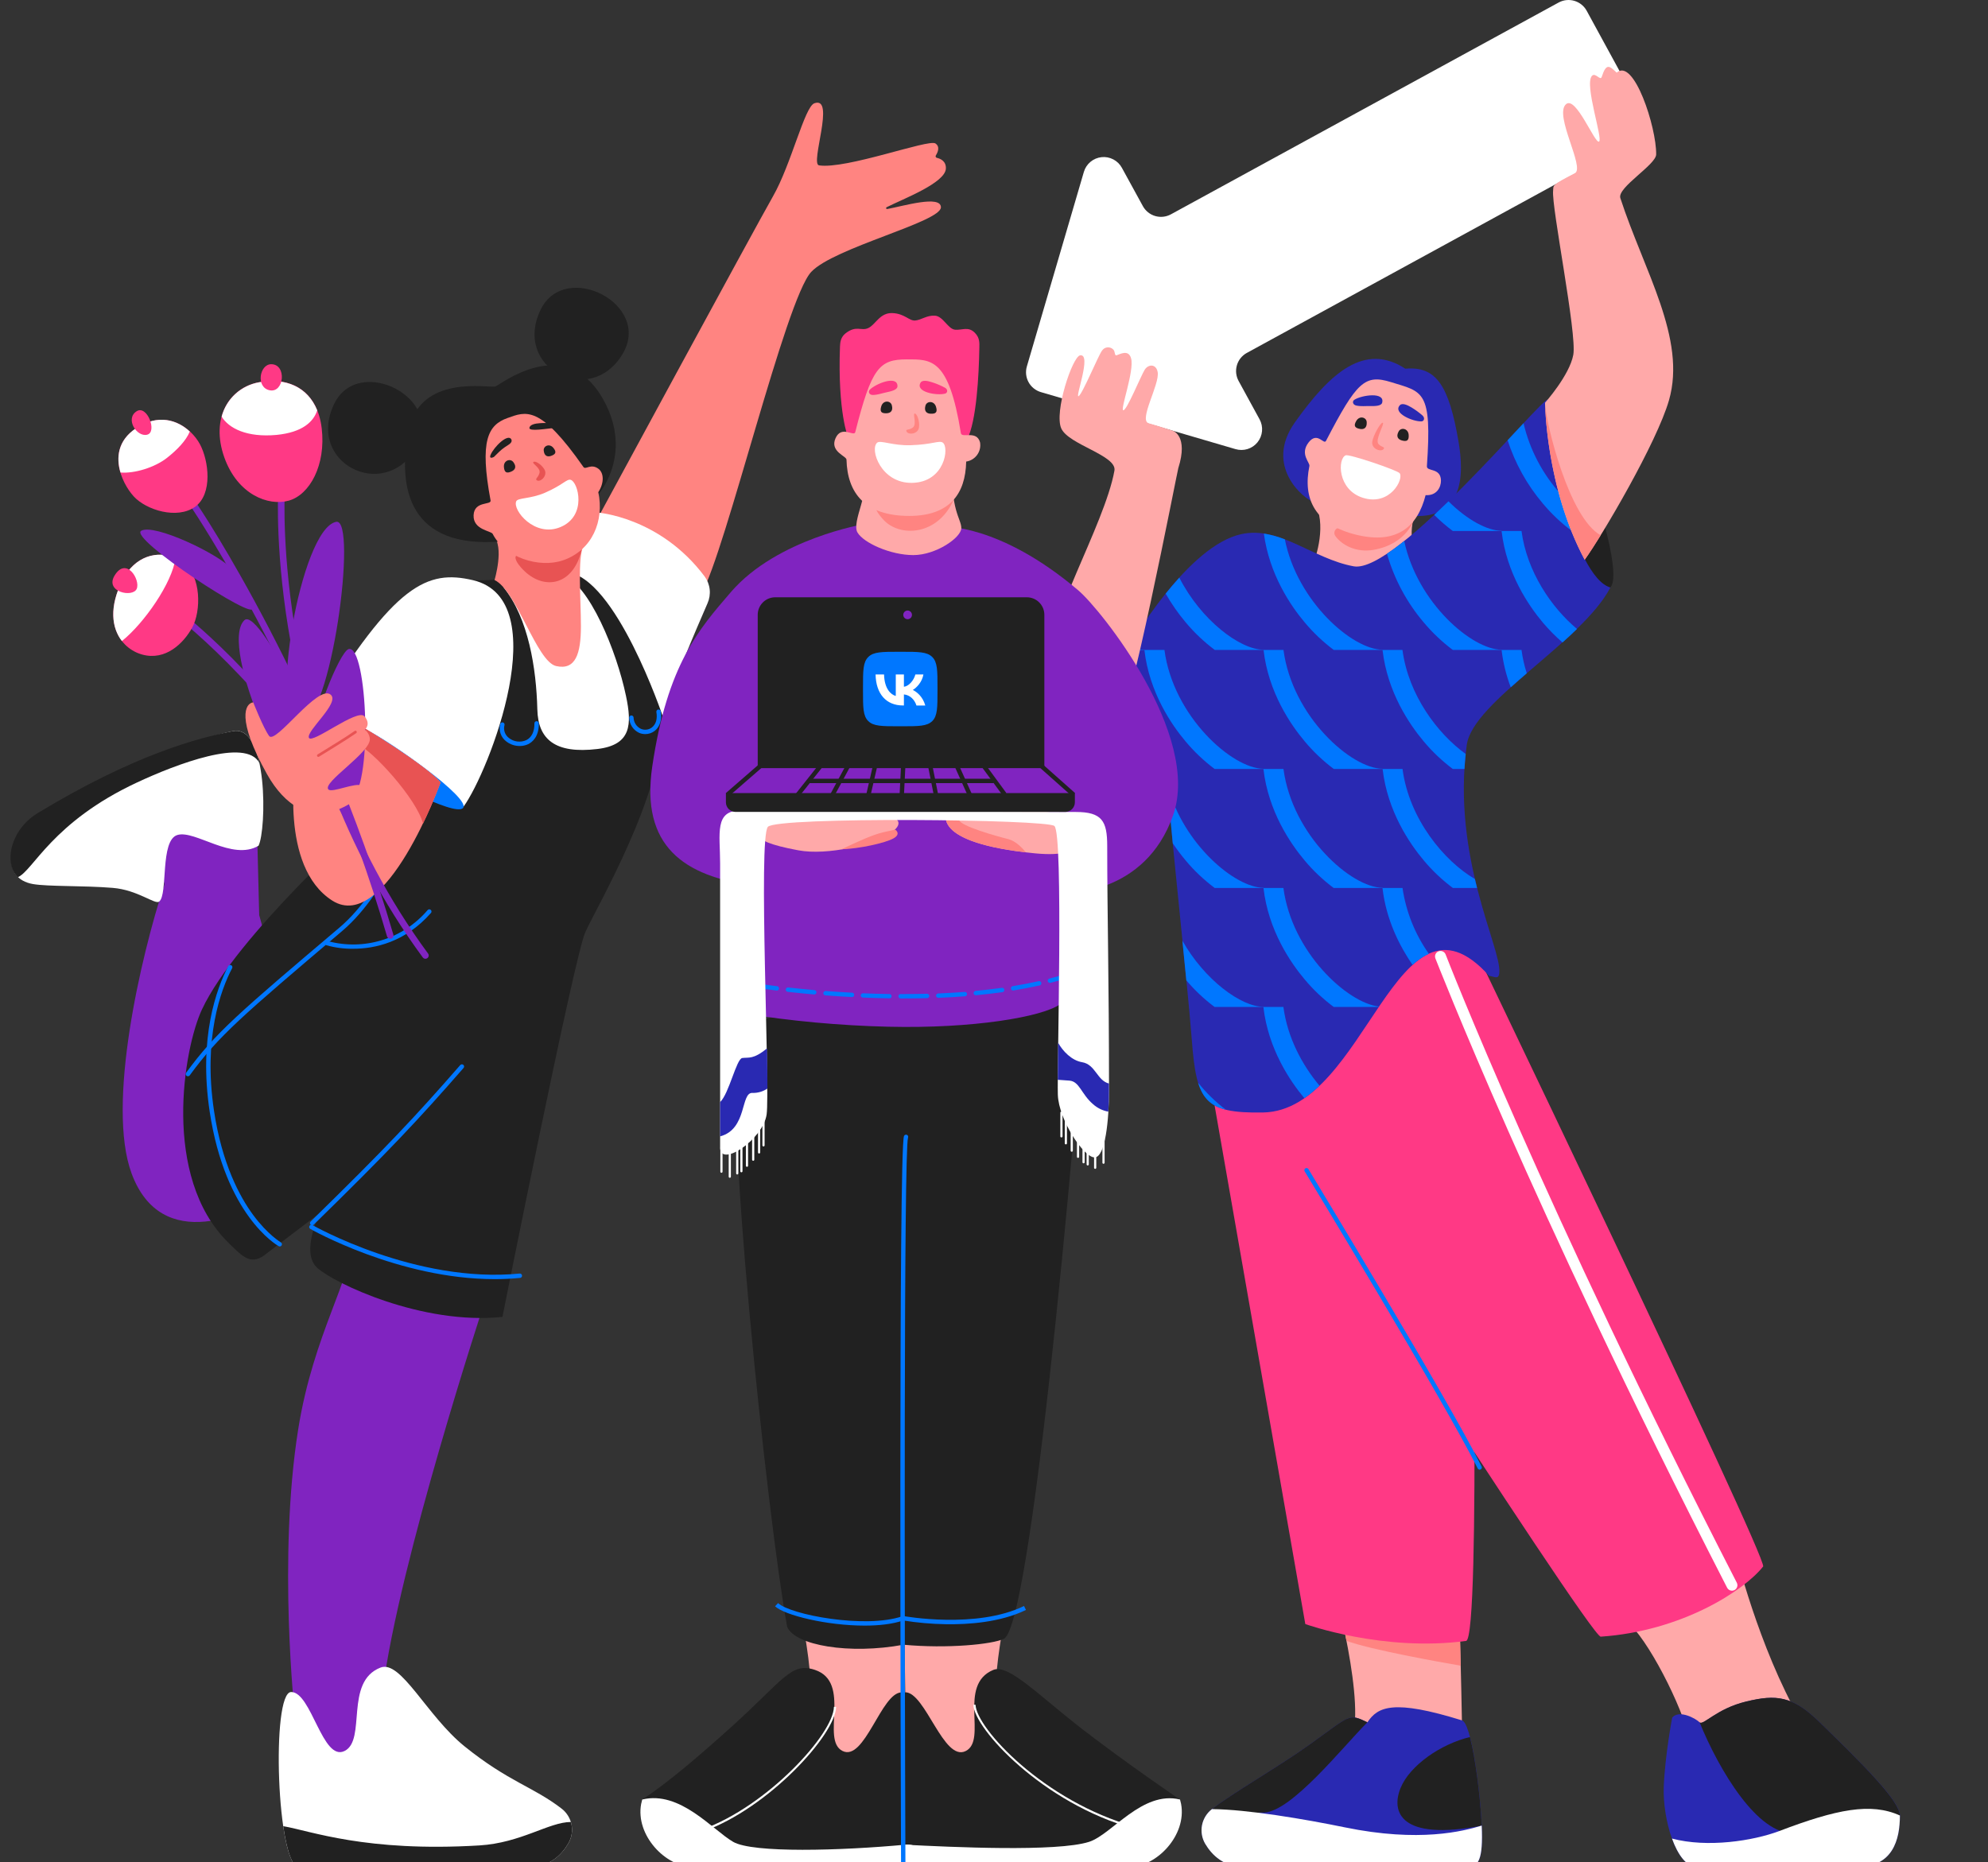 <svg width="745" height="698" viewBox="0 0 745 698" fill="none" xmlns="http://www.w3.org/2000/svg">
<rect x="0" y="0" width="745" height="698" fill="#333333" stroke="none"/>
<g clip-path="url(#clip0_411_609)">
<path d="M611.09 609.117C619.306 617.334 632.255 643.494 633.627 654.487C633.627 654.487 682.974 659.023 674.708 644.718C658.908 617.235 650.306 581.585 650.306 581.585L611.09 609.117Z" fill="#FFA9A9"/>
<path d="M547.849 644.832C547.677 633.001 546.814 602.108 546.814 601.286C546.814 600.464 498.231 588.14 498.231 588.14C498.231 588.14 511.09 633.329 507.088 650.156C505.297 657.723 546.247 653.303 546.247 653.303L547.849 644.832Z" fill="#FFA9A9"/>
<path d="M504.599 615.023C513.456 618.31 539.329 622.943 547.405 624.34C547.118 612.92 546.814 601.787 546.814 601.277L502.545 605.295C503.235 608.343 503.942 611.63 504.599 615.023Z" fill="#FF8481"/>
<path d="M467.167 132.322L612.446 52.937C618.197 49.774 612.577 37.006 615.535 42.412L594.608 4.034C593.621 2.23 591.957 0.892 589.984 0.315C588.01 -0.263 585.888 -0.033 584.083 0.953L438.804 80.33C437.911 80.819 436.929 81.128 435.916 81.237C434.903 81.347 433.879 81.255 432.901 80.969C431.923 80.681 431.012 80.204 430.219 79.565C429.426 78.925 428.767 78.135 428.279 77.241L420.425 62.895C419.689 61.55 418.571 60.453 417.211 59.742C415.852 59.032 414.313 58.741 412.788 58.905C411.263 59.07 409.822 59.682 408.645 60.666C407.468 61.65 406.61 62.96 406.178 64.432L384.816 137.342C384.528 138.32 384.437 139.344 384.545 140.357C384.654 141.37 384.962 142.352 385.45 143.246C385.938 144.141 386.598 144.93 387.391 145.569C388.185 146.208 389.096 146.685 390.074 146.972L462.985 168.334C464.46 168.775 466.033 168.768 467.504 168.314C468.975 167.859 470.278 166.977 471.247 165.781C472.215 164.584 472.806 163.126 472.945 161.592C473.083 160.059 472.762 158.519 472.022 157.168L464.184 142.822C463.195 141.033 462.954 138.925 463.512 136.958C464.071 134.991 465.385 133.325 467.167 132.322Z" fill="white"/>
<path d="M580.04 149.723C585.792 145.779 610.038 213.029 603.489 220.169C596.941 227.309 578.586 191.231 578.586 191.231L580.04 149.723Z" fill="#212121"/>
<path d="M492.456 188.232C488.651 187.164 473.558 174.782 485.266 158.3C498.618 139.51 511.476 128.303 526.643 138.195C538.146 137.201 542.961 144.292 546.584 165.555C548.597 177.469 549.418 197.377 524.334 192.751C502.151 188.667 492.456 188.232 492.456 188.232Z" fill="#2929B2"/>
<path d="M448.819 378.027L489.161 608.729C489.161 608.729 518.32 619.238 549.419 615.048C555.096 614.283 551.39 432.097 551.39 432.097L469.163 379.555L448.819 378.027Z" fill="#FF3985"/>
<path d="M543.438 336.396C543.438 336.396 662.745 584.583 660.724 587.163C653.609 596.201 630.184 611.393 599.875 613.455C595.865 613.726 453.832 391.618 453.832 391.618L543.438 336.396Z" fill="#FF3985"/>
<path d="M512.446 645.546C505.298 642.194 506.44 642.671 490.813 653.878C479.121 662.266 461.941 672.044 454.201 678.091C452.272 679.578 450.95 681.717 450.483 684.107C450.016 686.498 450.435 688.977 451.662 691.081C454.242 695.427 458.745 699.798 466.386 699.798H549.904C554.242 699.798 556.033 696.988 555.187 682.404C554.422 669.119 551.333 645.908 547.874 644.832C522.24 636.887 516.349 639.647 512.446 645.546Z" fill="#2929B2"/>
<path d="M492.456 188.234C497.386 195.907 493.179 209.399 491.865 211.543C484.651 223.267 489.975 242.181 503.458 237.58C516.94 232.979 529.938 205.282 529.938 205.282C529.938 205.282 526.652 198.274 532.477 187.124C538.303 175.975 492.456 188.234 492.456 188.234Z" fill="#FFA9A9"/>
<path d="M501.938 197.821C501.586 197.826 501.243 197.928 500.945 198.114C500.646 198.3 500.405 198.565 500.246 198.879C500.087 199.192 500.016 199.544 500.042 199.894C500.068 200.245 500.19 200.582 500.393 200.869C502.776 204.238 508.182 207.269 514.846 206.078C527.236 203.851 529.865 194.756 529.865 194.756L501.938 197.821Z" fill="#FF8481"/>
<path d="M465.161 200.204C479.58 197.049 491.954 209.456 507.294 212.266C523.364 215.207 577.468 149.428 580.04 149.748C577.945 162.311 589.899 216.415 603.489 220.194C592.898 240.611 551.899 262.918 549.673 279.186C543.921 321.401 562.597 355.079 561.874 364.52C561.66 367.396 560.058 365.991 558.053 365.777C523.373 327.161 512.125 416.274 473.377 416.98C451.078 417.383 448.375 412.576 446.617 389.678C444.859 366.779 438.598 310.72 437.686 295.192C436.79 280.066 411.862 262.861 418.288 250.66C424.713 238.459 445.721 204.46 465.161 200.204Z" fill="#2929B2"/>
<path d="M570.937 158.629L564.98 165.005C567.777 173.674 572.243 181.713 578.126 188.668C581.349 192.533 585.014 196.008 589.046 199.02H589.333C587.764 194.731 586.334 190.114 585.094 185.455C578.166 177.866 573.293 168.632 570.937 158.629Z" fill="#0077FF"/>
<path d="M535.451 357.479C530.267 350.155 526.888 341.709 525.591 332.831H518.139V332.757C506.406 332.757 484.28 313.128 480.977 288.225H473.525V288.151C461.793 288.151 439.666 268.514 436.372 243.611H428.911V243.537C426.917 243.474 424.952 243.048 423.111 242.28L422.289 243.611H428.862C430.686 259.518 439.058 271.694 444.3 277.905C447.516 281.754 451.166 285.217 455.179 288.225H473.468C475.292 304.132 483.672 316.308 488.914 322.519C492.126 326.369 495.777 329.83 499.792 332.831H518.082C519.47 344.933 524.655 354.858 529.354 361.661C531.162 359.966 533.218 358.555 535.451 357.479Z" fill="#0077FF"/>
<path d="M525.592 288.217H518.14V288.143C506.407 288.143 484.281 268.506 480.978 243.603H473.526V243.529C464.734 243.529 450.118 232.511 441.942 216.514C440.192 218.445 438.483 220.458 436.832 222.512C439.006 226.321 441.519 229.926 444.342 233.283C447.56 237.132 451.213 240.594 455.228 243.603H473.509C475.333 259.509 483.714 271.686 488.956 277.897C492.169 281.747 495.82 285.21 499.834 288.217H518.123C519.947 304.123 528.328 316.3 533.561 322.511C536.778 326.359 540.431 329.819 544.448 332.823H553.527C553.247 331.73 552.976 330.604 552.705 329.462C541.334 322.873 528.056 307.056 525.592 288.217Z" fill="#0077FF"/>
<path d="M526.232 202.777C523.981 204.576 521.812 206.195 519.758 207.55C522.47 217.01 527.167 225.782 533.536 233.284C536.756 237.134 540.412 240.597 544.431 243.603H562.712C563.278 248.399 564.434 253.107 566.155 257.62C568.077 255.886 570.09 254.136 572.152 252.362C571.239 249.506 570.579 246.575 570.181 243.603H562.728V243.529C551.596 243.529 531.121 225.856 526.232 202.777Z" fill="#0077FF"/>
<path d="M481.496 202.16C478.961 201.156 476.324 200.428 473.633 199.991C475.687 215.405 483.804 227.203 488.931 233.283C492.148 237.134 495.801 240.597 499.818 243.603H518.099C519.923 259.509 528.303 271.686 533.537 277.897C536.756 281.746 540.409 285.208 544.424 288.217H548.803C548.918 286.36 549.066 284.495 549.271 282.605C538.787 275.063 527.81 260.561 525.567 243.603H518.115V243.529C506.884 243.529 486.154 225.544 481.496 202.16Z" fill="#0077FF"/>
<path d="M570.181 199.02H562.729V198.946C557.339 198.946 549.756 194.797 542.813 187.903C541.028 189.634 539.247 191.332 537.473 192.997C539.642 195.173 541.968 197.185 544.432 199.02H562.713C564.537 214.926 572.917 227.103 578.151 233.314C580.418 236 582.89 238.505 585.546 240.807C587.419 239.164 589.243 237.431 590.977 235.746C581.462 227.777 572.219 214.368 570.181 199.02Z" fill="#0077FF"/>
<path d="M480.954 332.822H473.502V332.748C462.821 332.748 443.406 316.373 437.613 294.551C437.613 294.772 437.671 294.994 437.687 295.216C437.942 299.538 438.607 307.023 439.487 316.061C440.977 318.298 442.59 320.451 444.318 322.51C447.529 326.36 451.18 329.82 455.196 332.822H473.485C475.309 348.736 483.69 360.913 488.932 367.116C492.148 370.966 495.801 374.43 499.818 377.436H516.686C516.719 377.382 516.755 377.329 516.793 377.279C504.789 375.924 484.133 356.821 480.954 332.822Z" fill="#0077FF"/>
<path d="M435.805 288.216C436.142 288.964 436.441 289.729 436.7 290.508C436.569 289.752 436.446 288.98 436.347 288.216H435.805Z" fill="#0077FF"/>
<path d="M480.953 377.437H473.501V377.363C465.128 377.363 451.473 367.372 443.101 352.599C443.61 357.701 444.111 362.713 444.571 367.454C447.716 371.171 451.271 374.52 455.17 377.437H473.451C475.267 393.261 483.565 405.372 488.807 411.624C490.82 410.212 492.718 408.643 494.485 406.933C487.92 399.127 482.465 388.816 480.953 377.437Z" fill="#0077FF"/>
<path d="M459.361 415.928C455.5 413.004 452.018 409.612 448.992 405.831C450.734 411.491 453.7 414.515 459.361 415.928Z" fill="#0077FF"/>
<path d="M521.271 143.225C533.234 146.931 536.709 146.224 534.729 174.735C534.581 176.871 539.872 175.178 539.996 180.059C540.053 182.581 538.435 185.859 534.244 185.588C531.237 197.387 523.563 204.001 508.774 200.558C492.629 196.787 488.176 186.903 490.698 174.677C490.97 173.346 487.026 170.265 490.353 165.886C493.681 161.507 496.105 166.913 496.926 165.228C508.445 143.069 511.477 140.185 521.271 143.225Z" fill="#FFA9A9"/>
<path d="M508.264 157.768C507.196 159.576 507.664 160.422 509.71 160.783C510.975 161.005 512.306 160.553 512.175 158.261C512.126 156.412 509.505 155.64 508.264 157.768Z" fill="#212121"/>
<path d="M527.901 163.001C528.049 165.096 527.26 165.647 525.263 165.063C524.031 164.702 523.037 163.708 524.146 161.703C525.033 160.076 527.72 160.544 527.901 163.001Z" fill="#212121"/>
<path d="M507.557 149.83C510.326 148.08 519.06 146.79 517.967 150.931C517.638 152.196 515.297 152.237 513.481 152.196C511.665 152.155 510.195 152.393 508.313 152.023C506.908 151.744 506.645 150.413 507.557 149.83Z" fill="#2929B2"/>
<path d="M532.642 157.941C529.495 158.056 521.788 154.827 524.623 151.861C525.502 150.941 527.408 151.795 528.895 152.683C530.378 153.571 531.778 154.591 533.077 155.731C534.104 156.668 533.677 157.941 532.642 157.941Z" fill="#2929B2"/>
<path d="M518.567 168.219C519.044 167.398 517.795 167.792 516.571 166.403C515.182 164.834 518.986 158.771 518.214 158.45C517.442 158.13 514.525 163.322 514.246 165.631C513.933 168.425 517.77 169.583 518.567 168.219Z" fill="#FF8481"/>
<path d="M504.287 170.658C501.247 171.931 501.14 183.574 510.778 186.597C520.982 189.793 526.167 179.465 524.507 177.362C523.628 176.237 505.594 170.115 504.287 170.658Z" fill="white"/>
<path d="M599.234 53.067C600.811 52.188 593.647 31.705 596.555 28.46C597.861 26.989 599.718 30.432 600.244 28.813C601.994 23.374 603.227 24.787 605.856 27.236C612.273 21.484 620.793 47.776 620.645 57.89C620.579 61.785 605.938 70.305 607.22 74.24C616.118 101.609 632.098 126.915 625.451 150.018C620.908 165.835 600.581 200.482 593.868 209.8C579.276 182.587 578.997 150.955 578.997 150.955C578.997 150.955 588.166 140.685 589.588 133.003C591.042 125.132 581.322 77.379 582.029 71.43C582.251 69.5 581.15 69.524 590.171 64.94C594.115 62.943 582.193 43.027 586.885 39.034C590.615 35.838 597.648 53.938 599.234 53.067Z" fill="#FFA9A9"/>
<path d="M398.783 237.078C402.275 237.177 413.704 273.377 418.099 273.681C422.495 273.985 441.105 176.935 441.565 175.473C445.443 163.264 439.502 161.448 439.502 161.448C439.502 161.448 434.351 159.755 430.465 158.646C426.578 157.537 434.688 144.005 433.833 139.437C433.242 136.315 430.3 136.446 428.961 138.615C427.392 141.203 422.248 153.889 420.959 153.774C419.669 153.659 425.173 138.985 423.875 134.326C422.906 130.826 419.669 132.798 418.436 133.16C417.615 133.406 417.984 131.927 417.253 131.056C416.973 130.754 416.627 130.52 416.243 130.371C415.859 130.222 415.446 130.162 415.035 130.196C414.624 130.23 414.227 130.357 413.872 130.567C413.518 130.777 413.216 131.065 412.989 131.409C411.6 133.192 405.594 147.842 404.189 148.507C402.784 149.173 409.25 132.486 404.781 133.184C401.889 133.644 394.921 154.546 397.731 160.635C400.541 166.723 418.658 170.716 417.631 176.41C413.958 196.958 390.025 236.856 398.783 237.078Z" fill="#FFA9A9"/>
<path d="M35.003 313.078C33.845 315.748 63.094 326.914 61.533 331.704C52.717 358.653 39.851 414.088 49.291 439.772C60.416 470.024 92.385 456.056 107.717 444.882C123.048 433.708 97.134 343.001 97.134 343.001L96.091 301.337C96.091 301.337 41.108 299.069 35.003 313.078Z" fill="#8024C0"/>
<path d="M96.886 316.998C99.853 311.049 100.625 271.423 87.257 274.044C73.889 276.665 41.895 288.833 14.807 307.007C1.989 315.593 0.65 329.314 12.342 331.36C17.97 332.346 31.239 331.894 42.216 332.79C51.623 333.554 58.073 339.157 59.642 337.933C63.036 335.279 59.856 314.928 66.495 312.964C73.133 311 87.052 322.823 96.886 316.998Z" fill="white"/>
<path d="M97.199 285.965C95.597 278.571 92.524 273.008 87.258 274.044C73.898 276.656 50.145 282.95 14.133 304.756C5.966 309.686 2.828 318.518 4.274 324.434C4.623 326.093 5.461 327.61 6.681 328.788C12.433 326.397 19.474 308.149 51.386 293.27C66.101 286.401 92.22 276.435 97.199 285.965Z" fill="#212121"/>
<path d="M300.912 608.564C301.265 610.684 305.16 631.824 303.04 634.651C300.92 637.477 309.745 665.363 309.745 665.363L334.82 663.251L337.712 641.306L337.992 615.581L300.912 608.564Z" fill="#FFA9A9"/>
<path d="M376.057 608.564C375.704 610.684 371.818 631.824 373.938 634.651C376.057 637.477 367.225 665.363 367.225 665.363L342.157 663.251L339.38 644.354L338.978 615.597L376.057 608.564Z" fill="#FFA9A9"/>
<path d="M317.87 164.119C317.87 164.119 313.869 154.695 314.781 129.923C314.846 128.28 315.044 126.431 316.802 124.993C320.959 121.707 322.75 124.278 325.47 122.923C328.19 121.567 329.742 117.171 334.409 117.352C339.076 117.533 340.645 120.326 342.979 120.129C345.312 119.932 347.276 118.124 350.373 118.322C353.471 118.519 355.245 123.391 357.965 123.588C360.685 123.785 362.895 122.282 365.31 124.722C367.216 126.628 367.036 128.641 367.011 130.252C366.83 140.933 365.926 157.685 362.484 164.612C353.873 182.022 317.87 164.119 317.87 164.119Z" fill="#FF3985"/>
<path d="M181.506 488.33C181.506 488.33 149.389 585.988 143.448 633.453C137.508 680.918 126.975 677.615 126.975 677.615L110.493 642.696C110.493 642.696 104.044 584.189 111.75 535.721C117.502 499.751 132.061 479.104 132.061 463.937C132.061 448.769 181.506 488.33 181.506 488.33Z" fill="#8024C0"/>
<path d="M225.7 212.061C225.7 212.061 190.822 218.132 177.224 217.459C163.627 216.785 137.787 306.777 137.787 306.777C137.729 307.032 88.58 350.816 75.697 378.34C68.836 392.981 60.538 441.046 85.466 465.67C91.143 471.265 94.224 474.765 100.255 469.564L119.884 454.636C119.884 454.636 112.489 469.367 118.832 475.176C125.175 480.985 158.27 496.752 188.292 493.597C188.292 493.597 215.126 358.851 219.341 349.411C223.556 339.97 248.993 297.172 248.377 268.572C247.761 239.971 225.7 212.061 225.7 212.061Z" fill="#212121"/>
<path d="M132.38 355.613C128.988 355.662 125.607 355.222 122.34 354.307C122.135 354.238 121.965 354.09 121.868 353.896C121.771 353.702 121.755 353.478 121.822 353.272C121.857 353.169 121.911 353.074 121.982 352.992C122.053 352.911 122.14 352.844 122.237 352.796C122.334 352.748 122.439 352.719 122.547 352.712C122.655 352.705 122.763 352.719 122.866 352.754C129.561 354.554 136.63 354.415 143.25 352.354C149.869 350.293 155.768 346.394 160.258 341.112C160.329 341.03 160.416 340.963 160.514 340.914C160.611 340.866 160.717 340.838 160.826 340.831C160.934 340.824 161.043 340.839 161.146 340.874C161.249 340.91 161.343 340.965 161.425 341.038C161.588 341.182 161.687 341.384 161.701 341.602C161.715 341.819 161.642 342.033 161.498 342.196C151.754 353.247 140.366 355.613 132.38 355.613Z" fill="#0077FF"/>
<path d="M70.415 403.399C70.241 403.4 70.071 403.345 69.93 403.243C69.843 403.179 69.768 403.099 69.712 403.007C69.655 402.915 69.618 402.812 69.601 402.705C69.584 402.598 69.588 402.489 69.614 402.384C69.639 402.279 69.685 402.18 69.749 402.093C80.669 387.131 89.608 379.547 127.263 347.627C144.755 332.781 154.762 303.079 154.861 302.783C154.894 302.68 154.948 302.584 155.019 302.502C155.089 302.419 155.176 302.351 155.273 302.303C155.37 302.254 155.476 302.224 155.584 302.217C155.692 302.209 155.801 302.223 155.904 302.257C156.007 302.292 156.102 302.346 156.184 302.417C156.265 302.488 156.332 302.575 156.38 302.672C156.428 302.769 156.457 302.874 156.464 302.982C156.471 303.09 156.457 303.198 156.422 303.301C156.323 303.605 146.168 333.701 128.323 348.876C90.824 380.698 81.909 388.256 71.105 403.062C71.026 403.17 70.922 403.257 70.802 403.316C70.681 403.375 70.549 403.403 70.415 403.399Z" fill="#0077FF"/>
<path d="M222.637 196.745C222.637 196.745 282.738 85.736 289.648 73.641C296.558 61.547 301.504 40.02 305.185 38.706C313.229 35.83 303.484 61.465 306.927 61.982C317.172 63.519 347.958 52.049 350.546 53.766C352.379 54.99 351.426 57.102 350.711 58.244C350.656 58.326 350.623 58.421 350.614 58.519C350.604 58.617 350.62 58.716 350.658 58.807C350.696 58.898 350.756 58.979 350.833 59.041C350.909 59.103 351 59.145 351.097 59.164C352.453 59.477 354.589 60.397 354.466 63.182C354.227 68.605 338.354 74.578 332.282 77.659C332.2 77.696 332.134 77.762 332.098 77.844C332.062 77.926 332.058 78.019 332.087 78.104C332.116 78.19 332.175 78.261 332.254 78.305C332.332 78.348 332.424 78.361 332.512 78.341C338.46 77.256 352.559 73 352.609 77.684C352.658 83.221 312.547 92.793 304.002 101.921C294.356 112.208 272.024 206.415 262.814 222.65C255.822 234.966 222.637 196.745 222.637 196.745Z" fill="#FF8481"/>
<path d="M223.795 192.102C223.795 192.102 247.211 193.614 264.054 216.052C265.108 217.487 265.764 219.176 265.955 220.947C266.145 222.717 265.864 224.507 265.139 226.134C260.858 235.935 251.656 257.429 248.386 268.546C248.386 268.546 230.746 216.102 212.358 214.467C193.97 212.832 223.795 192.102 223.795 192.102Z" fill="white"/>
<path d="M188.67 220.102C198.045 231.687 200.994 250.626 201.364 265.883C201.627 277.106 207.994 282.644 223.901 280.738C236.702 279.201 236.825 271.429 234.582 260.814C231.139 244.307 220.844 218.706 210.558 215.386C200.271 212.067 188.67 220.102 188.67 220.102Z" fill="white"/>
<path d="M218.675 204.477C216.358 209.127 217.698 224.434 217.698 234.721C217.698 245.007 215.709 251.309 208.405 249.65C201.101 247.99 193.616 221.312 185.334 217.409C185.334 217.409 189.114 204.756 184.825 200.821C180.536 196.885 218.675 204.477 218.675 204.477Z" fill="#FF8481"/>
<path d="M185.655 144.85C183.247 145.573 157.284 139.986 153.086 161.472C148.887 182.957 153.258 205.839 187.84 202.939C222.422 200.039 240.054 173.73 225.783 149.221C211.511 124.712 187.339 144.349 185.655 144.85Z" fill="#212121"/>
<path d="M214.256 208.1L214.839 207.878C203.337 211.879 196.435 209.053 194.299 208.33C192.582 207.747 192.467 210.203 196.616 214.131C204.117 221.229 214.807 219.479 217.978 206.103C217.066 206.202 214.544 208.519 214.256 208.1Z" fill="#E85353"/>
<path d="M190.191 156.684C197.125 154.219 202.277 151.631 218.652 175.056C219.473 176.206 221.478 173.577 224.313 175.746C226.276 177.249 226.515 180.947 224.214 184.471C226.498 195.21 221.963 206.203 211.068 209.991C201.956 213.154 189.065 208.816 184.645 200.131C184.029 198.915 177.25 198.628 177.48 193.131C177.71 187.635 184.185 189.442 183.84 187.577C179.69 165.245 182.813 159.297 190.191 156.684Z" fill="#FF8481"/>
<path d="M188.843 175.037C189.007 177.132 189.87 177.559 191.759 176.68C192.918 176.138 193.756 175.037 192.359 173.188C191.234 171.709 188.646 172.58 188.843 175.037Z" fill="#212121"/>
<path d="M207.378 167.872C208.627 169.417 208.314 170.272 206.449 170.896C205.299 171.282 203.985 171.052 203.763 168.9C203.574 167.158 205.907 166.065 207.378 167.872Z" fill="#212121"/>
<path d="M183.847 170.487C185.113 167.463 190.42 162.271 191.653 164.735C192.113 165.96 190.7 166.601 189.188 167.611C187.676 168.622 186.312 170.076 185.08 171.284C183.798 171.908 183.428 171.489 183.847 170.487Z" fill="#212121"/>
<path d="M208.085 160.365C204.848 160.644 198.173 161.86 198.398 160.365C198.587 159.108 200.641 158.722 202.383 158.615C204.105 158.494 205.835 158.53 207.551 158.722C208.939 158.878 208.907 159.74 208.085 160.365Z" fill="#212121"/>
<path d="M201.167 180.017C200.394 179.483 201.618 179.138 202.153 177.364C202.752 175.351 199.302 173.814 199.86 173.198C200.419 172.582 202.744 173.88 203.968 175.86C205.456 178.251 202.465 180.946 201.167 180.017Z" fill="#E85353"/>
<path d="M204.207 184.699C198.702 187.074 194.068 186.515 193.452 187.903C192.006 191.19 200.387 201.567 209.992 197.574C220.155 193.351 216.63 180.583 213.845 179.843C212.366 179.457 210.953 181.766 204.207 184.699Z" fill="white"/>
<path d="M125.241 151.366C114.626 173.27 143.498 188.199 155.773 168.291C167.423 149.369 134.32 132.608 125.241 151.366Z" fill="#212121"/>
<path d="M202.622 116.037C191.998 137.941 220.878 152.87 233.153 132.962C244.795 114.073 211.734 97.32 202.622 116.037Z" fill="#212121"/>
<path d="M177.225 217.458C160.102 213.457 148.025 218.789 118.816 266.575L117.493 294.452L135.487 286.951C135.487 286.951 167.941 302.858 173.7 302.373C183.231 289.276 208.446 224.763 177.225 217.458Z" fill="white"/>
<path d="M136.892 273.263C146.809 278.193 176.568 299.333 173.528 302.841C170.488 306.35 141.846 290.517 141.846 290.517L136.892 273.263Z" fill="#0077FF"/>
<path d="M136.242 272.695C136.242 272.695 159.42 286.662 165.106 293.235C165.106 293.235 144.565 350.33 124.518 337.562C104.47 324.794 110.838 286.465 110.838 286.465L136.242 272.695Z" fill="#FF8481"/>
<path d="M165.106 293.254C159.42 286.681 136.242 272.713 136.242 272.713L135.634 273.05L133.893 278.933C139.521 281.176 156.076 299.334 158.541 308.692C162.616 300.188 165.106 293.254 165.106 293.254Z" fill="#E85353"/>
<path d="M117.181 280.255C116.359 271.356 127.27 244.235 130.655 243.282C137.664 241.392 140.087 296.687 130.926 300.162C121.765 303.638 117.181 280.255 117.181 280.255Z" fill="#8024C0"/>
<path d="M159.429 359.368C159.235 359.369 159.044 359.324 158.872 359.237C158.699 359.149 158.549 359.023 158.435 358.866C127.731 317.169 114.634 272.029 109.055 241.498C103.008 208.419 104.233 184.855 104.249 184.617C104.268 184.292 104.415 183.987 104.659 183.77C104.902 183.553 105.221 183.441 105.547 183.459C105.709 183.467 105.867 183.507 106.013 183.577C106.159 183.647 106.289 183.745 106.397 183.866C106.505 183.987 106.588 184.128 106.64 184.281C106.693 184.433 106.716 184.595 106.706 184.757C106.706 184.987 105.481 208.321 111.496 241.128C117.033 271.38 130.015 316.109 160.415 357.404C160.511 357.534 160.581 357.683 160.619 357.84C160.658 357.997 160.666 358.161 160.641 358.321C160.617 358.481 160.561 358.635 160.477 358.774C160.393 358.913 160.283 359.033 160.152 359.129C159.942 359.282 159.689 359.365 159.429 359.368Z" fill="#8024C0"/>
<path d="M146.217 351.842C145.95 351.843 145.69 351.757 145.477 351.597C145.263 351.437 145.107 351.211 145.034 350.955C118.414 259.607 72.477 191.322 72.017 190.64C71.925 190.507 71.86 190.357 71.827 190.199C71.793 190.041 71.791 189.878 71.821 189.719C71.851 189.56 71.912 189.408 72 189.273C72.089 189.138 72.203 189.022 72.337 188.931C72.608 188.747 72.94 188.678 73.262 188.738C73.583 188.798 73.868 188.982 74.054 189.252C74.514 189.933 120.665 258.531 147.4 350.289C147.492 350.601 147.458 350.936 147.304 351.222C147.15 351.508 146.889 351.722 146.579 351.817C146.46 351.843 146.338 351.851 146.217 351.842Z" fill="#8024C0"/>
<path d="M131.059 309.166C130.833 309.165 130.613 309.103 130.42 308.985C130.227 308.868 130.071 308.701 129.966 308.501C105.983 262.49 67.876 232.575 67.523 232.279C67.267 232.078 67.1 231.784 67.06 231.461C67.02 231.137 67.11 230.811 67.309 230.554C67.509 230.296 67.803 230.128 68.126 230.086C68.45 230.045 68.776 230.133 69.035 230.332C69.421 230.636 107.947 260.888 132.185 307.359C132.33 307.646 132.357 307.979 132.26 308.286C132.164 308.593 131.951 308.85 131.667 309.002C131.481 309.105 131.272 309.162 131.059 309.166Z" fill="#8024C0"/>
<path d="M91.579 232.468C97.486 226.783 129.11 291.379 119.284 298.198C109.457 305.017 81.678 241.991 91.579 232.468Z" fill="#8024C0"/>
<path d="M126.013 195.586C134.073 194.107 124.288 270.822 112.325 271.085C100.362 271.348 112.506 198.059 126.013 195.586Z" fill="#8024C0"/>
<path d="M94.907 263.255C91.917 263.591 88.416 269.343 100.084 290.212C107.018 302.61 116.22 306.324 122.752 304.722C131.395 302.602 138.7 296.267 135.651 294.492C133.293 293.12 124.461 297.294 123.081 295.914C120.501 293.334 139.513 281.733 138.576 276.672C138.397 275.419 137.733 274.286 136.728 273.517C136.728 273.517 139.193 271.446 136.539 268.464C133.885 265.481 116.746 279.145 115.752 276.515C114.758 273.886 127.419 263.501 123.968 260.412C119.26 256.164 103.271 279.186 100.856 275.866C98.621 272.761 94.907 263.255 94.907 263.255Z" fill="#FF8481"/>
<path d="M142.585 625.048C150.234 622.041 159.93 643.124 174.07 654.553C190.666 667.937 199.795 669.67 210.476 677.919C212.394 679.403 213.709 681.532 214.177 683.912C214.646 686.291 214.235 688.76 213.023 690.86C210.467 695.272 205.948 699.799 198.168 699.799H112.029C103.739 699.799 101.521 634.201 109.121 634.201C116.721 634.201 120.853 660.444 129.143 656.294C137.434 652.145 128.963 630.372 142.585 625.048Z" fill="white"/>
<path d="M372.253 625.911C377.922 623.569 389.277 635.491 405.562 648.094C422.766 661.363 442.189 674.526 442.189 674.526C442.189 674.526 437.26 699.832 422.068 699.832H338.033C329.742 699.832 333.604 643.962 339.224 634.291C346.824 634.291 353.602 660.476 361.893 656.327C370.183 652.178 358.729 631.514 372.253 625.911Z" fill="#212121"/>
<path d="M305.397 625.91C296.491 622.928 293.894 629.337 274.307 647.075C261.769 658.406 249.198 669.07 240.62 674.493C236.915 686.743 248.837 699.799 259.707 699.799H341.548C349.838 699.799 340.875 641.603 337.867 634.34C330.267 634.34 324.007 660.443 315.725 656.294C307.443 652.145 319.291 630.569 305.397 625.91Z" fill="#212121"/>
<path d="M407.106 364.01C406.433 384.131 387.609 608.655 376.238 614.242C371.957 616.346 354.925 618.013 338.583 616.477C318.322 620.224 297.921 616.748 294.996 609.773C287.783 571.025 270.43 407.605 277.159 389.373C283.888 371.141 407.106 364.01 407.106 364.01Z" fill="#212121"/>
<path d="M324.039 196.424C324.039 196.424 291.257 201.805 273.921 221.894C261.925 235.862 250.094 249.008 244.441 287.221C239.98 317.177 256.313 328.491 282.498 331.942C282.498 331.942 268.284 360.855 278.39 379.818C296.416 382.725 314.618 384.403 332.872 384.838C364.915 385.602 390.385 381.124 397.049 376.548C403.712 371.971 399.571 334.694 399.571 334.694C399.571 334.694 429.149 335.598 439.641 305.519C450.133 275.439 412.585 228.475 404.098 221.286C374.331 196.046 353.174 197.377 353.174 197.377L324.039 196.424Z" fill="#8024C0"/>
<path d="M291.151 371.281H291.052C287.938 370.895 286.123 370.624 286.123 370.616C286.016 370.6 285.913 370.563 285.82 370.507C285.728 370.451 285.647 370.378 285.583 370.291C285.519 370.204 285.473 370.105 285.447 370C285.421 369.895 285.416 369.786 285.432 369.679C285.467 369.465 285.584 369.273 285.76 369.145C285.935 369.017 286.154 368.964 286.369 368.997C286.369 368.997 288.144 369.269 291.225 369.646C291.332 369.66 291.436 369.694 291.53 369.747C291.624 369.801 291.707 369.872 291.773 369.958C291.84 370.043 291.889 370.141 291.917 370.246C291.946 370.35 291.953 370.459 291.94 370.567C291.914 370.76 291.821 370.938 291.677 371.069C291.532 371.2 291.346 371.275 291.151 371.281Z" fill="#0077FF"/>
<path d="M338.641 374.24H337.498C337.281 374.24 337.072 374.153 336.918 373.999C336.763 373.845 336.677 373.636 336.677 373.418C336.677 373.2 336.763 372.991 336.918 372.837C337.072 372.683 337.281 372.596 337.498 372.596H338.641C341.607 372.596 344.564 372.555 347.432 372.481C347.65 372.481 347.859 372.568 348.013 372.722C348.167 372.876 348.254 373.085 348.254 373.303C348.254 373.521 348.167 373.73 348.013 373.884C347.859 374.038 347.65 374.125 347.432 374.125C344.597 374.199 341.623 374.24 338.641 374.24ZM333.349 374.199C330.063 374.149 326.776 374.051 323.375 373.911C323.157 373.911 322.948 373.824 322.794 373.67C322.64 373.516 322.553 373.307 322.553 373.089C322.564 372.879 322.655 372.68 322.808 372.535C322.961 372.39 323.164 372.309 323.375 372.309C326.719 372.44 330.063 372.539 333.308 372.588C333.526 372.588 333.735 372.675 333.889 372.829C334.043 372.983 334.13 373.192 334.13 373.41C334.122 373.618 334.035 373.815 333.887 373.961C333.739 374.108 333.541 374.193 333.333 374.199H333.349ZM351.597 373.977C351.386 373.977 351.184 373.896 351.031 373.751C350.878 373.606 350.786 373.407 350.776 373.196C350.776 372.978 350.862 372.769 351.017 372.615C351.171 372.461 351.38 372.375 351.597 372.375C354.966 372.235 358.302 372.038 361.506 371.791C361.614 371.782 361.723 371.795 361.826 371.828C361.929 371.861 362.025 371.914 362.107 371.985C362.19 372.055 362.257 372.141 362.307 372.237C362.356 372.334 362.385 372.439 362.394 372.547C362.409 372.764 362.339 372.978 362.197 373.143C362.056 373.308 361.854 373.409 361.638 373.426C358.409 373.681 355.065 373.878 351.663 374.01L351.597 373.977ZM319.25 373.722C315.964 373.55 312.612 373.336 309.292 373.081C309.076 373.064 308.875 372.962 308.733 372.798C308.591 372.633 308.521 372.419 308.536 372.202C308.553 371.985 308.655 371.784 308.82 371.643C308.985 371.501 309.199 371.43 309.416 371.446C312.702 371.693 316.062 371.906 319.341 372.079C319.557 372.092 319.76 372.189 319.905 372.351C320.049 372.513 320.124 372.725 320.113 372.942C320.108 373.049 320.081 373.155 320.035 373.253C319.989 373.351 319.924 373.438 319.844 373.511C319.764 373.583 319.67 373.639 319.568 373.676C319.466 373.712 319.358 373.728 319.25 373.722ZM365.672 373.04C365.467 373.041 365.27 372.966 365.118 372.829C364.966 372.693 364.871 372.504 364.85 372.301C364.83 372.084 364.896 371.868 365.035 371.7C365.173 371.532 365.373 371.426 365.59 371.405C368.967 371.085 372.278 370.699 375.449 370.255C375.665 370.224 375.884 370.281 376.058 370.412C376.232 370.543 376.347 370.738 376.378 370.953C376.408 371.169 376.352 371.388 376.221 371.562C376.09 371.736 375.895 371.851 375.679 371.882C372.491 372.325 369.155 372.703 365.754 373.04H365.672ZM305.176 372.744H305.11C301.742 372.457 298.398 372.12 295.177 371.758C294.962 371.734 294.765 371.625 294.629 371.455C294.494 371.286 294.431 371.07 294.454 370.855C294.479 370.639 294.588 370.442 294.757 370.307C294.926 370.172 295.142 370.109 295.358 370.132C298.57 370.485 301.931 370.822 305.217 371.109C305.434 371.128 305.634 371.232 305.774 371.399C305.914 371.565 305.983 371.78 305.965 371.997C305.947 372.196 305.857 372.382 305.712 372.52C305.566 372.657 305.376 372.737 305.176 372.744ZM379.664 371.265C379.467 371.268 379.276 371.2 379.125 371.073C378.974 370.946 378.874 370.77 378.842 370.575C378.807 370.361 378.858 370.141 378.984 369.964C379.11 369.787 379.302 369.667 379.516 369.63C382.877 369.088 386.147 368.456 389.244 367.757C389.349 367.733 389.458 367.73 389.565 367.747C389.671 367.765 389.773 367.804 389.865 367.861C389.956 367.918 390.036 367.993 390.098 368.081C390.161 368.169 390.206 368.268 390.23 368.373C390.254 368.479 390.257 368.589 390.239 368.696C390.221 368.803 390.181 368.905 390.123 368.997C390.065 369.088 389.99 369.167 389.901 369.23C389.812 369.292 389.712 369.336 389.606 369.359C386.475 370.066 383.172 370.699 379.746 371.257L379.664 371.265Z" fill="#0077FF"/>
<path d="M393.475 368.406C393.288 368.412 393.105 368.354 392.956 368.242C392.807 368.13 392.7 367.971 392.653 367.79C392.626 367.685 392.62 367.576 392.635 367.469C392.65 367.362 392.686 367.259 392.741 367.166C392.796 367.073 392.869 366.991 392.955 366.926C393.042 366.861 393.14 366.814 393.245 366.787C394.888 366.377 396.449 365.966 397.969 365.481C398.073 365.449 398.183 365.439 398.291 365.45C398.399 365.461 398.504 365.494 398.599 365.546C398.695 365.598 398.779 365.668 398.847 365.753C398.915 365.838 398.966 365.935 398.996 366.04C399.058 366.248 399.034 366.472 398.931 366.663C398.828 366.853 398.653 366.996 398.446 367.058C396.893 367.519 395.283 367.962 393.656 368.381C393.597 368.396 393.536 368.404 393.475 368.406Z" fill="#0077FF"/>
<path d="M323.959 177.537C326.243 183.748 319.029 195.661 321.338 199.589C323.647 203.516 333.761 208.06 342.265 208.06C350.768 208.06 360.25 201.487 360.25 197.929C360.25 194.372 355.994 191.249 356.963 173.281C357.933 155.312 323.959 177.537 323.959 177.537Z" fill="#FFA9A9"/>
<path d="M356.889 180.214C354.72 180.658 351.68 182.942 351.68 182.942L330.186 189.071C329.233 189.071 325.873 189.071 331.008 194.757C337.154 201.511 351.335 200.78 357.3 187.51V187.453C357.103 185.292 356.938 182.893 356.889 180.214Z" fill="#FF8481"/>
<path d="M339.815 134.704C348.944 134.704 355.533 134.113 360.085 162.327C360.43 164.439 366.041 161.103 367.274 165.836C367.411 166.649 367.384 167.481 367.196 168.284C367.008 169.087 366.661 169.845 366.177 170.512C365.693 171.18 365.081 171.744 364.376 172.173C363.671 172.602 362.889 172.885 362.073 173.008C361.835 185.185 355.837 193.376 340.711 193.376C324.122 193.376 317.541 184.757 317.221 172.285C317.221 170.921 310.878 169.278 313.113 164.258C315.348 159.238 320.006 163.823 320.507 161.982C326.612 137.794 329.562 134.704 339.815 134.704Z" fill="#FFA9A9"/>
<path d="M330.252 152.288C329.628 154.293 330.252 155.008 332.348 154.893C333.621 154.819 334.812 154.071 334.204 151.869C333.703 150.086 330.975 149.93 330.252 152.288Z" fill="#212121"/>
<path d="M350.767 152.459C351.384 154.464 350.767 155.187 348.664 155.064C347.39 154.998 346.199 154.242 346.807 152.048C347.3 150.257 350.036 150.109 350.767 152.459Z" fill="#212121"/>
<path d="M325.938 146.083C328.23 143.75 336.413 140.521 336.323 144.793C336.323 146.1 334.023 146.675 332.215 147.045C330.407 147.414 329.052 147.989 327.145 148.047C325.765 148.08 325.206 146.856 325.938 146.083Z" fill="#FF3985"/>
<path d="M354.161 147.539C351.129 148.36 342.888 146.972 344.975 143.431C345.616 142.338 347.67 142.732 349.321 143.291C350.969 143.812 352.564 144.486 354.087 145.304C355.303 145.961 355.163 147.259 354.161 147.539Z" fill="#FF3985"/>
<path d="M339.676 161.612C339.397 160.716 340.498 161.374 342.026 160.297C343.743 159.081 341.952 155.154 342.766 155.014C343.579 154.875 344.705 157.75 344.409 160.067C344.146 162.869 340.145 163.124 339.676 161.612Z" fill="#FF8481"/>
<path d="M286.336 311.181C286.706 307.171 297.436 306.941 300.353 306.941C303.269 306.941 335.025 306.457 335.025 306.457C335.025 306.457 339.355 308.223 334.138 311.961C327.614 316.645 310.056 320.728 299.219 318.723C276.969 314.632 286.336 311.181 286.336 311.181Z" fill="#FFA9A9"/>
<path d="M401.724 311.179C401.354 307.17 394.33 304.237 391.454 304.237H354.958C354.958 304.237 347.563 315.895 387.822 319.847C410.326 322.025 401.724 311.179 401.724 311.179Z" fill="#FFA9A9"/>
<path d="M359.354 307.294L354.424 306.727C354.679 310.227 358.934 316.504 384.437 319.47C382.909 317.589 380.551 315.247 377.939 314.541C373.403 313.407 359.879 309.636 359.354 307.294Z" fill="#FF8481"/>
<path d="M290.543 223.874H384.799C386.542 223.874 388.214 224.566 389.447 225.799C390.679 227.031 391.372 228.703 391.372 230.447V287.902H283.953V230.471C283.95 229.605 284.118 228.746 284.448 227.944C284.778 227.143 285.263 226.415 285.875 225.802C286.488 225.188 287.215 224.702 288.016 224.371C288.817 224.041 289.676 223.871 290.543 223.874Z" fill="#212121"/>
<path d="M336.786 272.22C330.498 272.22 327.337 272.22 325.383 270.277C323.406 268.322 323.406 265.162 323.406 258.852V257.69C323.406 251.381 323.406 248.22 325.383 246.266C327.337 244.3 330.498 244.3 336.786 244.3H337.947C344.257 244.3 347.395 244.3 349.372 246.266C351.326 248.231 351.326 251.381 351.326 257.69V258.852C351.326 265.162 351.326 268.322 349.372 270.277C347.395 272.22 344.257 272.22 337.947 272.22H336.786Z" fill="#0077FF"/>
<path d="M338.74 264.436V260.281C341.029 260.516 342.738 262.225 343.442 264.436H346.747C345.854 261.13 343.531 259.299 342.079 258.606C343.52 257.746 345.564 255.647 346.044 252.81H343.04C342.414 255.122 340.538 257.21 338.74 257.411V252.799H335.691V260.851C333.837 260.382 331.414 258.126 331.302 252.799H328.119C328.264 260.058 332.084 264.425 338.383 264.425L338.74 264.436Z" fill="white"/>
<path d="M277.907 303.828C267.521 303.491 269.863 312.537 269.863 323.596V430.135C269.863 437.834 285.942 427.12 287.289 417.737C288.637 408.354 284.085 314.139 287.758 309.916C291.135 306.046 392.481 307.057 395.152 309.604C398.561 312.89 396.088 400.984 396.425 410.367C396.762 419.75 406.104 433.816 410.171 433.816C414.238 433.816 415.602 419.701 415.602 408.691C415.602 367.166 414.928 342.477 414.928 317.08C414.928 307.747 412.981 304.345 403.171 304.345C381.094 304.345 277.907 303.828 277.907 303.828Z" fill="white"/>
<path d="M287.454 392.963C282.27 397.154 280.676 396.25 278.17 396.562C275.952 396.841 273.24 409.872 269.863 413.085V425.935C280.117 423.248 277.439 409.346 282.007 409.65C283.993 409.703 285.945 409.128 287.586 408.007C287.594 403.899 287.545 398.748 287.454 392.963Z" fill="#2929B2"/>
<path d="M405.504 398.133C401.61 397.484 398.307 394.025 396.532 390.862C396.467 396.432 396.417 401.206 396.393 404.723C397.871 404.821 399.449 404.928 400.788 405.043C404.559 405.355 405.192 410.071 409.588 413.843C411.201 415.307 413.194 416.286 415.339 416.669C415.503 413.99 415.586 411.254 415.586 408.691C415.586 407.82 415.586 406.974 415.586 406.128C411.1 405.027 410.565 398.971 405.504 398.133Z" fill="#2929B2"/>
<path d="M270.363 439.585C270.254 439.585 270.15 439.541 270.073 439.464C269.995 439.387 269.952 439.283 269.952 439.174V430.292C269.952 430.183 269.995 430.078 270.073 430.001C270.15 429.924 270.254 429.881 270.363 429.881C270.472 429.881 270.576 429.924 270.653 430.001C270.731 430.078 270.774 430.183 270.774 430.292V439.174C270.774 439.283 270.731 439.387 270.653 439.464C270.576 439.541 270.472 439.585 270.363 439.585Z" fill="white"/>
<path d="M286.123 429.715C286.014 429.715 285.909 429.671 285.832 429.594C285.755 429.517 285.712 429.413 285.712 429.304V420.422C285.712 420.313 285.755 420.209 285.832 420.132C285.909 420.055 286.014 420.011 286.123 420.011C286.232 420.011 286.336 420.055 286.413 420.132C286.49 420.209 286.534 420.313 286.534 420.422V429.304C286.534 429.413 286.49 429.517 286.413 429.594C286.336 429.671 286.232 429.715 286.123 429.715Z" fill="white"/>
<path d="M284.471 432.362C284.362 432.362 284.258 432.318 284.181 432.241C284.104 432.164 284.061 432.06 284.061 431.951V423.028C284.061 422.919 284.104 422.815 284.181 422.737C284.258 422.66 284.362 422.617 284.471 422.617C284.58 422.617 284.685 422.66 284.762 422.737C284.839 422.815 284.882 422.919 284.882 423.028V431.91C284.887 431.967 284.879 432.024 284.861 432.078C284.842 432.132 284.813 432.182 284.774 432.224C284.736 432.267 284.689 432.301 284.637 432.324C284.585 432.348 284.529 432.361 284.471 432.362Z" fill="white"/>
<path d="M282.26 435.081C282.151 435.081 282.047 435.038 281.97 434.961C281.893 434.884 281.85 434.779 281.85 434.67V425.789C281.85 425.68 281.893 425.575 281.97 425.498C282.047 425.421 282.151 425.378 282.26 425.378C282.369 425.378 282.474 425.421 282.551 425.498C282.628 425.575 282.671 425.68 282.671 425.789V434.67C282.671 434.779 282.628 434.884 282.551 434.961C282.474 435.038 282.369 435.081 282.26 435.081Z" fill="white"/>
<path d="M279.928 437.349C279.82 437.347 279.717 437.303 279.64 437.226C279.564 437.149 279.52 437.046 279.518 436.938V428.056C279.518 427.947 279.561 427.843 279.638 427.766C279.715 427.689 279.819 427.645 279.928 427.645C280.037 427.645 280.142 427.689 280.219 427.766C280.296 427.843 280.339 427.947 280.339 428.056V436.938C280.339 437.047 280.296 437.151 280.219 437.228C280.142 437.305 280.037 437.349 279.928 437.349Z" fill="white"/>
<path d="M273.487 441.464C273.378 441.464 273.273 441.42 273.196 441.343C273.119 441.266 273.076 441.162 273.076 441.053V432.171C273.076 432.062 273.119 431.958 273.196 431.881C273.273 431.804 273.378 431.76 273.487 431.76C273.596 431.76 273.7 431.804 273.777 431.881C273.854 431.958 273.898 432.062 273.898 432.171V441.053C273.898 441.162 273.854 441.266 273.777 441.343C273.7 441.42 273.596 441.464 273.487 441.464Z" fill="white"/>
<path d="M276.28 440.216C276.172 440.214 276.068 440.17 275.992 440.094C275.915 440.017 275.871 439.914 275.869 439.805V430.924C275.869 430.815 275.912 430.71 275.989 430.633C276.066 430.556 276.171 430.513 276.28 430.513C276.389 430.513 276.493 430.556 276.57 430.633C276.647 430.71 276.691 430.815 276.691 430.924V439.805C276.691 439.914 276.647 440.019 276.57 440.096C276.493 440.173 276.389 440.216 276.28 440.216Z" fill="white"/>
<path d="M277.84 439.41C277.732 439.41 277.627 439.366 277.55 439.289C277.473 439.212 277.43 439.108 277.43 438.999V430.117C277.43 430.008 277.473 429.904 277.55 429.827C277.627 429.75 277.732 429.706 277.84 429.706C277.949 429.708 278.052 429.752 278.129 429.829C278.205 429.906 278.249 430.009 278.251 430.117V438.999C278.251 439.108 278.208 439.212 278.131 439.289C278.054 439.366 277.949 439.41 277.84 439.41Z" fill="white"/>
<path d="M413.54 436.215C413.431 436.215 413.326 436.172 413.249 436.095C413.172 436.018 413.129 435.913 413.129 435.804V426.923C413.129 426.814 413.172 426.709 413.249 426.632C413.326 426.555 413.431 426.512 413.54 426.512C413.649 426.512 413.753 426.555 413.83 426.632C413.907 426.709 413.951 426.814 413.951 426.923V435.804C413.948 435.913 413.904 436.016 413.828 436.092C413.751 436.169 413.648 436.213 413.54 436.215Z" fill="white"/>
<path d="M397.772 426.338C397.663 426.338 397.559 426.295 397.482 426.218C397.405 426.14 397.361 426.036 397.361 425.927V417.045C397.363 416.937 397.407 416.834 397.484 416.757C397.561 416.681 397.664 416.637 397.772 416.635C397.881 416.635 397.986 416.678 398.063 416.755C398.14 416.832 398.183 416.936 398.183 417.045V425.927C398.183 426.036 398.14 426.14 398.063 426.218C397.986 426.295 397.881 426.338 397.772 426.338Z" fill="white"/>
<path d="M399.432 428.944C399.323 428.944 399.219 428.901 399.142 428.824C399.065 428.747 399.021 428.642 399.021 428.533V419.652C399.021 419.543 399.065 419.438 399.142 419.361C399.219 419.284 399.323 419.241 399.432 419.241C399.541 419.243 399.644 419.287 399.721 419.363C399.797 419.44 399.841 419.543 399.843 419.652V428.533C399.843 428.642 399.8 428.747 399.723 428.824C399.646 428.901 399.541 428.944 399.432 428.944Z" fill="white"/>
<path d="M401.634 431.705C401.525 431.705 401.421 431.662 401.344 431.585C401.267 431.507 401.224 431.403 401.224 431.294V422.412C401.224 422.303 401.267 422.199 401.344 422.122C401.421 422.045 401.525 422.001 401.634 422.001C401.743 422.001 401.848 422.045 401.925 422.122C402.002 422.199 402.045 422.303 402.045 422.412V431.294C402.045 431.403 402.002 431.507 401.925 431.585C401.848 431.662 401.743 431.705 401.634 431.705Z" fill="white"/>
<path d="M403.992 434.005C403.883 434.005 403.778 433.962 403.701 433.885C403.624 433.808 403.581 433.703 403.581 433.594V424.68C403.583 424.572 403.627 424.468 403.704 424.392C403.78 424.315 403.884 424.271 403.992 424.269C404.101 424.269 404.205 424.312 404.282 424.389C404.359 424.466 404.403 424.571 404.403 424.68V433.562C404.407 433.618 404.4 433.675 404.381 433.729C404.363 433.783 404.333 433.832 404.295 433.874C404.256 433.915 404.209 433.948 404.157 433.971C404.105 433.994 404.049 434.005 403.992 434.005Z" fill="white"/>
<path d="M410.417 438.112C410.308 438.112 410.203 438.069 410.126 437.991C410.049 437.914 410.006 437.81 410.006 437.701V428.795C410.006 428.686 410.049 428.581 410.126 428.504C410.203 428.427 410.308 428.384 410.417 428.384C410.525 428.386 410.628 428.43 410.705 428.506C410.782 428.583 410.825 428.686 410.827 428.795V437.685C410.829 437.74 410.819 437.794 410.799 437.846C410.779 437.897 410.749 437.944 410.711 437.983C410.672 438.023 410.627 438.055 410.576 438.077C410.526 438.099 410.472 438.111 410.417 438.112Z" fill="white"/>
<path d="M407.616 436.84C407.507 436.84 407.402 436.797 407.325 436.72C407.248 436.642 407.205 436.538 407.205 436.429V427.547C407.205 427.438 407.248 427.334 407.325 427.257C407.402 427.18 407.507 427.136 407.616 427.136C407.725 427.136 407.829 427.18 407.906 427.257C407.983 427.334 408.027 427.438 408.027 427.547V436.47C408.017 436.572 407.969 436.666 407.893 436.734C407.817 436.803 407.718 436.84 407.616 436.84Z" fill="white"/>
<path d="M406.063 436.042C405.954 436.042 405.85 435.999 405.773 435.922C405.696 435.845 405.652 435.74 405.652 435.631V426.75C405.652 426.641 405.696 426.536 405.773 426.459C405.85 426.382 405.954 426.339 406.063 426.339C406.172 426.339 406.277 426.382 406.354 426.459C406.431 426.536 406.474 426.641 406.474 426.75V435.648C406.47 435.754 406.425 435.854 406.348 435.928C406.271 436.001 406.169 436.042 406.063 436.042Z" fill="white"/>
<path d="M97.142 143.242C85.911 145.312 78.779 156.659 84.087 171.514C89.016 185.284 100.437 189.819 108.234 187.642C116.031 185.465 122.202 174.34 120.558 160.529C118.915 146.717 109.146 141.04 97.142 143.242Z" fill="#FF3985"/>
<path d="M50.91 160.561C39.596 168.153 45.397 180.871 50.088 186.031C54.78 191.191 66.381 194.773 73.094 189.958C79.806 185.144 78.237 172.63 74.901 166.46C71.565 160.29 62.199 153.01 50.91 160.561Z" fill="#FF3985"/>
<path d="M45.955 217.342C38.133 232.682 44.681 243.001 53.349 245.359C62.018 247.718 68.771 241.194 72.058 235.171C75.344 229.149 75.582 215.839 68.549 210.777C61.516 205.716 51.172 207.097 45.955 217.342Z" fill="#FF3985"/>
<path d="M65.788 209.152C59.018 206.17 50.523 208.38 45.955 217.368C40.811 227.45 41.846 235.37 45.683 240.275C53.982 233.645 64.548 218.486 65.788 209.152Z" fill="white"/>
<path d="M272.032 297.27H402.809V300.712C402.809 301.671 402.429 302.591 401.751 303.269C401.073 303.947 400.153 304.327 399.194 304.327H275.647C274.689 304.327 273.769 303.947 273.091 303.269C272.413 302.591 272.032 301.671 272.032 300.712V297.245V297.27Z" fill="#212121"/>
<path d="M284.303 286.579L272.007 297.268L273.085 298.508L285.381 287.819L284.303 286.579Z" fill="#212121"/>
<path d="M390.924 286.631L389.832 287.859L401.752 298.453L402.844 297.225L390.924 286.631Z" fill="#212121"/>
<path d="M372.434 291.888H303.377V293.531H372.434V291.888Z" fill="#212121"/>
<path d="M317.237 286.381L311.289 297.427L312.736 298.206L318.684 287.16L317.237 286.381Z" fill="#212121"/>
<path d="M359.312 286.736L357.813 287.409L362.601 298.067L364.1 297.393L359.312 286.736Z" fill="#212121"/>
<path d="M307.074 286.311L298.168 297.547L299.456 298.568L308.361 287.332L307.074 286.311Z" fill="#212121"/>
<path d="M337.678 286.556L337.121 297.938L338.762 298.019L339.319 286.636L337.678 286.556Z" fill="#212121"/>
<path d="M349.444 287.112L347.832 287.432L349.936 298.021L351.548 297.701L349.444 287.112Z" fill="#212121"/>
<path d="M327.259 286.369L324.568 298.043L326.17 298.412L328.86 286.739L327.259 286.369Z" fill="#212121"/>
<path d="M369.369 286.668L368.045 287.641L375.808 298.209L377.132 297.236L369.369 286.668Z" fill="#212121"/>
<path d="M340.127 232.092C341.025 232.092 341.754 231.363 341.754 230.465C341.754 229.566 341.025 228.838 340.127 228.838C339.228 228.838 338.5 229.566 338.5 230.465C338.5 231.363 339.228 232.092 340.127 232.092Z" fill="#8024C0"/>
<path d="M341.212 166.879C334.491 167.084 329.931 164.866 328.707 165.934C325.84 168.399 330.145 181.199 341.787 180.986C354.112 180.764 355.82 167.593 353.29 165.893C351.877 164.981 349.428 166.632 341.212 166.879Z" fill="white"/>
<path d="M315.414 318.304C321.165 315.585 326.982 312.84 331.238 311.896L335.486 310.951C335.486 310.951 337.852 312.528 334.854 314.237C331.855 315.946 321.979 318.156 315.414 318.304Z" fill="#FF8481"/>
<path d="M324 609.313C309.917 609.313 293.986 605.435 290.453 602.067L291.587 600.875C296.155 605.23 324.312 610.57 338.148 605.805L338.354 605.731H338.567C338.838 605.78 365.944 610.661 383.756 601.96L384.479 603.439C374.883 608.114 362.821 608.935 354.392 608.787C349.06 608.702 343.741 608.233 338.477 607.383C334.443 608.755 329.357 609.313 324 609.313Z" fill="#0077FF"/>
<path d="M259.757 699.8H341.598C345.92 699.8 347.005 690.762 339.396 691.419C315.035 693.679 282.129 694.632 274.759 690.368C266.954 685.84 254.876 671.059 240.67 674.494L240.268 676.137C238.066 687.886 249.421 699.8 259.757 699.8Z" fill="white"/>
<path d="M423.12 699.797H341.278C336.956 699.797 337.449 691.351 338.978 691.433C356.495 692.32 396.056 694.218 408.117 690.365C416.711 687.612 428 671.057 442.206 674.491L442.609 676.134C444.811 687.883 433.456 699.797 423.12 699.797Z" fill="white"/>
<path d="M263.494 686.487L263.215 685.715C287.395 677.079 312.307 649.999 312.512 639.77H313.334C313.095 650.221 287.913 677.761 263.494 686.487Z" fill="white"/>
<path d="M338.493 701.03C338.275 701.03 338.066 700.944 337.912 700.79C337.758 700.636 337.671 700.427 337.671 700.209C337.564 672.611 336.701 430.414 338.78 425.788C338.824 425.689 338.886 425.6 338.965 425.525C339.043 425.451 339.135 425.392 339.236 425.354C339.336 425.315 339.444 425.296 339.552 425.299C339.66 425.301 339.766 425.325 339.865 425.369C340.063 425.459 340.217 425.623 340.294 425.826C340.371 426.03 340.364 426.255 340.276 426.453C338.706 431.383 338.961 607.703 339.314 700.242C339.314 700.46 339.228 700.669 339.074 700.823C338.919 700.977 338.711 701.063 338.493 701.063V701.03Z" fill="#0077FF"/>
<path d="M424.943 685.421C390.698 675.906 365.031 647.914 364.76 638.974H365.581C365.844 647.733 391.257 675.233 425.165 684.648L424.943 685.421Z" fill="white"/>
<path d="M87.011 213.367C82.082 207.665 57.721 196.113 52.914 198.948C48.108 201.782 96.772 233.645 94.521 227.787C92.27 221.929 87.011 213.367 87.011 213.367Z" fill="#8024C0"/>
<path d="M118.889 153.832C115.299 144.925 106.984 141.507 97.149 143.282C93.809 143.847 90.703 145.363 88.203 147.65C85.704 149.937 83.917 152.896 83.059 156.173C85.778 160.552 92.507 164.028 103.599 163.017C113.475 162.048 117.476 158.014 118.889 153.832Z" fill="white"/>
<path d="M71.129 161.736C66.57 157.512 59.298 154.933 50.909 160.561C44.082 165.137 43.515 171.587 45.158 177.116C50.523 177.519 57.983 175.21 62.576 171.62C66.216 168.752 69.749 165.195 71.129 161.736Z" fill="white"/>
<path d="M116.984 459.285C116.874 459.286 116.765 459.264 116.663 459.222C116.562 459.18 116.469 459.117 116.392 459.039C116.315 458.962 116.254 458.871 116.213 458.771C116.171 458.671 116.149 458.564 116.149 458.455C116.149 458.347 116.171 458.24 116.213 458.139C116.254 458.039 116.315 457.948 116.392 457.872C144.714 430.183 155.707 418.434 172.484 399.208C172.628 399.045 172.831 398.946 173.048 398.932C173.266 398.918 173.479 398.991 173.643 399.134C173.806 399.278 173.906 399.481 173.92 399.698C173.933 399.916 173.86 400.129 173.717 400.293C156.915 419.552 145.897 431.326 117.543 459.047C117.394 459.195 117.194 459.28 116.984 459.285Z" fill="#0077FF"/>
<path d="M104.833 467.19C104.692 467.189 104.553 467.153 104.43 467.083C103.608 466.623 84.415 455.432 78.574 416.627C74.392 388.84 81.145 370.559 85.533 362.129C85.634 361.936 85.808 361.792 86.016 361.727C86.224 361.662 86.449 361.683 86.642 361.784C86.738 361.834 86.824 361.902 86.893 361.984C86.963 362.067 87.016 362.162 87.049 362.265C87.082 362.368 87.094 362.477 87.085 362.585C87.076 362.692 87.045 362.797 86.995 362.893C82.69 371.11 76.092 389.054 80.201 416.381C83.183 436.223 89.838 448.564 94.891 455.424C100.363 462.819 105.194 465.62 105.235 465.653C105.425 465.76 105.564 465.938 105.622 466.147C105.681 466.357 105.654 466.581 105.547 466.771C105.476 466.898 105.372 467.003 105.247 467.077C105.121 467.151 104.978 467.189 104.833 467.19Z" fill="#0077FF"/>
<path d="M185.384 479.448C149.438 479.448 116.639 460.822 116.286 460.617C116.192 460.563 116.109 460.491 116.043 460.406C115.976 460.32 115.928 460.222 115.899 460.117C115.871 460.013 115.864 459.904 115.878 459.796C115.892 459.689 115.927 459.585 115.982 459.491C116.036 459.398 116.108 459.316 116.194 459.251C116.28 459.185 116.379 459.137 116.483 459.11C116.588 459.082 116.697 459.076 116.804 459.09C116.911 459.105 117.014 459.141 117.107 459.196C117.485 459.409 155.822 481.166 194.742 477.353C194.959 477.333 195.175 477.399 195.343 477.538C195.511 477.676 195.617 477.876 195.638 478.093C195.658 478.31 195.592 478.526 195.453 478.694C195.315 478.861 195.115 478.967 194.898 478.988C191.719 479.301 188.539 479.448 185.384 479.448Z" fill="#0077FF"/>
<path d="M194.742 279.614C192.913 279.621 191.135 279.01 189.697 277.88C188.724 277.141 187.991 276.13 187.592 274.974C187.193 273.819 187.145 272.572 187.454 271.389C187.505 271.178 187.637 270.996 187.822 270.882C188.006 270.768 188.229 270.732 188.44 270.781C188.546 270.805 188.646 270.85 188.735 270.914C188.823 270.977 188.899 271.057 188.956 271.149C189.013 271.242 189.052 271.345 189.069 271.452C189.086 271.56 189.082 271.67 189.056 271.775C188.819 272.652 188.849 273.579 189.141 274.438C189.434 275.297 189.977 276.049 190.699 276.598C191.605 277.32 192.693 277.779 193.842 277.923C194.991 278.068 196.158 277.894 197.215 277.42C199.236 276.426 200.329 274.191 200.271 271.126C200.271 270.908 200.358 270.699 200.512 270.545C200.666 270.391 200.875 270.305 201.093 270.305C201.311 270.305 201.52 270.391 201.674 270.545C201.828 270.699 201.915 270.908 201.915 271.126C202.005 276.163 199.45 278.176 197.938 278.923C196.939 279.394 195.846 279.63 194.742 279.614Z" fill="#0077FF"/>
<path d="M241.797 275.152C241.009 275.151 240.23 274.991 239.504 274.684C238.428 274.179 237.512 273.388 236.857 272.396C236.202 271.405 235.833 270.252 235.791 269.064C235.781 268.956 235.792 268.847 235.824 268.743C235.856 268.64 235.908 268.544 235.978 268.46C236.047 268.377 236.133 268.308 236.229 268.258C236.325 268.208 236.43 268.178 236.538 268.168C236.755 268.15 236.97 268.219 237.137 268.359C237.303 268.499 237.407 268.699 237.426 268.916C237.447 269.807 237.712 270.676 238.193 271.426C238.674 272.177 239.352 272.781 240.153 273.172C240.834 273.469 241.582 273.576 242.318 273.482C243.055 273.388 243.752 273.097 244.336 272.638C245.823 271.471 246.414 269.417 245.979 266.887C245.943 266.672 245.994 266.452 246.12 266.275C246.247 266.098 246.438 265.978 246.653 265.942C246.867 265.906 247.087 265.957 247.264 266.083C247.441 266.21 247.561 266.401 247.597 266.616C248.123 269.746 247.302 272.424 245.338 273.953C244.324 274.736 243.078 275.158 241.797 275.152Z" fill="#0077FF"/>
<path d="M42.906 215.781C39.242 221.894 49.758 224.096 51.229 220.711C52.7 217.326 47.31 208.444 42.906 215.781Z" fill="#FF3985"/>
<path d="M51.23 154.129C46.76 156.923 51.23 163.914 55.141 162.937C59.052 161.959 55.141 151.681 51.23 154.129Z" fill="#FF3985"/>
<path d="M101.636 136.512C97.232 136.512 95.761 145.32 101.143 146.298C106.525 147.275 107.502 136.512 101.636 136.512Z" fill="#FF3985"/>
<path d="M213.023 690.859C213.712 689.669 214.148 688.351 214.304 686.985C214.459 685.619 214.331 684.236 213.927 682.922C205.768 682.922 195.243 690.769 179.633 691.705C137.032 694.269 116.442 686.258 106.139 684.483C107.429 693.348 109.425 699.798 112.03 699.798H198.168C205.982 699.798 210.468 695.279 213.023 690.859Z" fill="#212121"/>
<path d="M133.203 274.388C128.75 277.461 123.952 280.27 119.293 283.195" stroke="#E85353" stroke-miterlimit="10" stroke-linecap="round"/>
<path d="M593.852 209.8C595.717 207.212 597.87 203.769 599.85 200.622C587.978 194.148 579.425 158.859 579.03 151.506C579.145 155.729 580.378 184.617 593.852 209.8Z" fill="#FF8481"/>
<path d="M473.74 679.38C484.051 678.937 502.891 655.159 512.421 645.546C505.273 642.194 506.415 642.67 490.788 653.877C479.097 662.266 461.916 672.043 454.177 678.09C460.637 679.186 467.192 679.618 473.74 679.38Z" fill="#212121"/>
<path d="M555.17 682.407C554.636 673.163 552.976 659.13 550.856 651.078C539.83 653.724 528.352 661.759 524.901 670.082C521.187 679.063 524.614 690.179 555.301 684.288C555.235 683.68 555.17 683.064 555.17 682.407Z" fill="#212121"/>
<path d="M503.992 684.936C488.915 681.838 467.479 678.198 454.177 678.092C452.248 679.579 450.926 681.717 450.459 684.108C449.991 686.498 450.411 688.977 451.638 691.081C454.218 695.428 458.72 699.799 466.361 699.799H549.879C553.987 699.799 555.844 697.227 555.261 684.278C548.392 686.365 531.959 690.679 503.992 684.936Z" fill="white"/>
<path d="M649.065 596.224C648.686 596.226 648.314 596.122 647.991 595.925C647.667 595.727 647.405 595.444 647.233 595.106C609.438 521.498 581.717 461.298 565.145 423.758C547.176 383.063 538.031 359.466 537.916 359.236C537.818 358.984 537.771 358.715 537.777 358.445C537.783 358.175 537.842 357.908 537.951 357.661C538.06 357.414 538.217 357.19 538.413 357.004C538.609 356.817 538.839 356.671 539.091 356.574C539.599 356.381 540.163 356.395 540.66 356.616C541.157 356.836 541.547 357.243 541.745 357.749C542.107 358.685 578.595 452.564 650.865 593.233C651.112 593.718 651.158 594.282 650.992 594.801C650.826 595.319 650.461 595.751 649.977 596.002C649.693 596.142 649.382 596.218 649.065 596.224Z" fill="white"/>
<path d="M554.505 550.862C554.353 550.862 554.204 550.819 554.075 550.739C553.946 550.66 553.842 550.546 553.774 550.41C541.088 525.039 489.432 439.894 488.915 439.04C488.803 438.853 488.77 438.63 488.822 438.419C488.874 438.208 489.008 438.027 489.194 437.914C489.38 437.802 489.602 437.767 489.813 437.818C490.024 437.869 490.206 438.001 490.32 438.185C490.837 439.048 542.526 524.242 555.228 549.671C555.325 549.866 555.34 550.091 555.271 550.298C555.201 550.504 555.053 550.675 554.858 550.772C554.749 550.828 554.628 550.859 554.505 550.862Z" fill="#0077FF"/>
<path d="M626.651 643.788C629.338 640.65 635.598 644.232 636.946 645.579C638.293 646.927 643.231 640.469 654.422 637.782C665.612 635.095 671.676 635.588 681.888 645.505C698.206 661.387 711.993 675.084 711.993 680.482C711.993 689.61 709.306 699.798 695.881 699.798H636.017C627.957 699.798 623.036 681.377 623.488 669.743C623.94 658.109 626.651 643.788 626.651 643.788Z" fill="#2929B2"/>
<path d="M672.046 687.064C685.331 686.505 711.722 684.829 711.722 684.829C711.887 683.375 711.966 681.913 711.96 680.45C711.96 675.076 698.173 661.355 681.856 645.473C671.676 635.556 665.571 635.063 654.389 637.75C643.207 640.437 638.252 646.887 636.913 645.547C644.357 663.837 658.752 687.647 672.046 687.064Z" fill="#212121"/>
<path d="M666.837 686.29C656.977 690.02 639.781 692.658 626.577 689.125C628.763 695.188 632.008 699.806 636.042 699.806H695.873C709.298 699.806 711.985 689.618 711.985 680.489C701.18 675.56 688.273 678.131 666.837 686.29Z" fill="white"/>
</g>
<defs>
<clipPath id="clip0_411_609">
<rect width="744.533" height="698" fill="white"/>
</clipPath>
</defs>
</svg>
